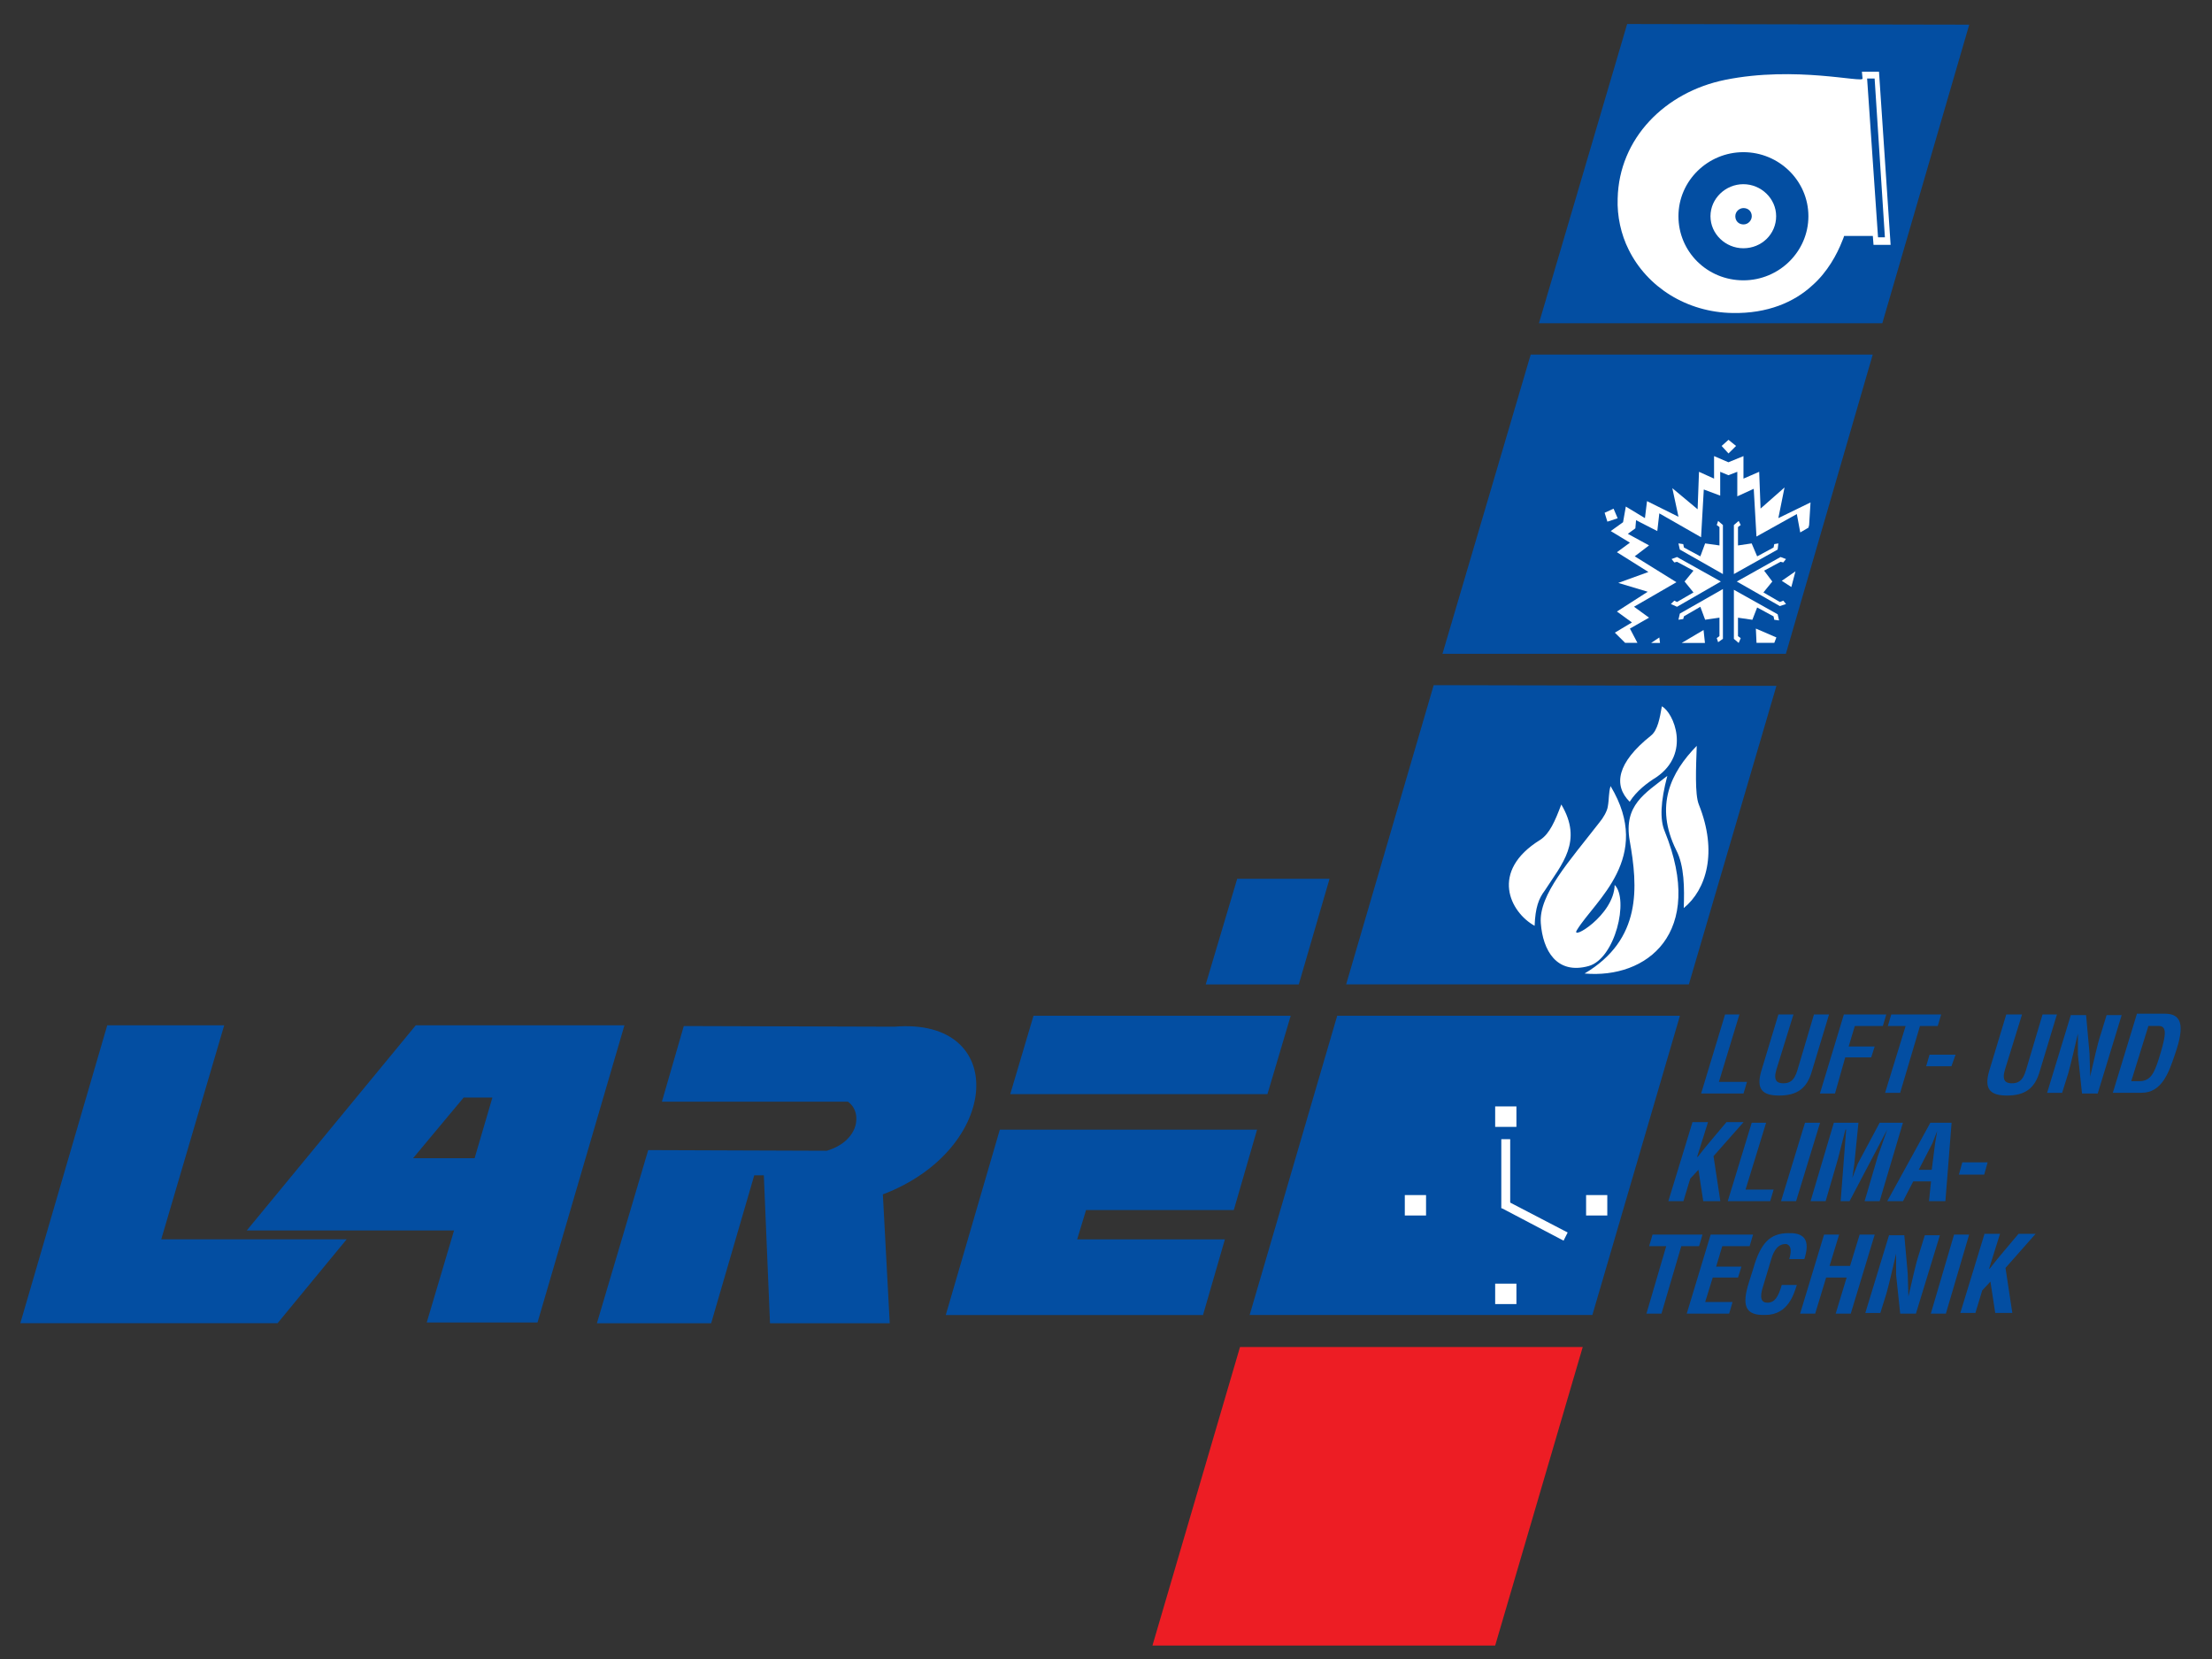<svg width="48" height="36" viewBox="0 0 48 36" fill="none" xmlns="http://www.w3.org/2000/svg">
<rect x="0" y="0" width="48" height="36" fill="#333333" stroke="none"/>
<path fill-rule="evenodd" clip-rule="evenodd" d="M2.327 22.249H4.865L3.499 26.893H7.522L6.023 28.713H0.441L2.327 22.249Z" fill="#034EA2"/>
<path fill-rule="evenodd" clip-rule="evenodd" d="M9.022 22.249H13.55L11.664 28.698H9.26L9.853 26.701H5.355L9.022 22.249ZM10.061 23.817H10.685L10.299 25.133H8.963L10.061 23.817Z" fill="#034EA2"/>
<path fill-rule="evenodd" clip-rule="evenodd" d="M19.307 28.714H16.709L16.575 25.504H16.367L15.432 28.714H12.953L14.066 24.957L17.941 24.971C18.639 24.764 18.728 24.143 18.401 23.907H14.363L14.838 22.265L19.41 22.279C21.904 22.072 21.726 24.942 19.158 25.918L19.307 28.714Z" fill="#034EA2"/>
<path fill-rule="evenodd" clip-rule="evenodd" d="M22.427 22.042H28.008L27.503 23.743H21.922L22.427 22.042Z" fill="#034EA2"/>
<path fill-rule="evenodd" clip-rule="evenodd" d="M27.278 24.513L26.773 26.258H23.567L23.374 26.894H26.58L26.105 28.536H20.523L21.696 24.513H27.278Z" fill="#034EA2"/>
<path fill-rule="evenodd" clip-rule="evenodd" d="M26.847 19.069H28.851L28.183 21.362H26.164L26.847 19.069Z" fill="#034EA2"/>
<path fill-rule="evenodd" clip-rule="evenodd" d="M32.445 35.708L34.345 29.23H26.908L25.008 35.708H32.445Z" fill="#ED1D24"/>
<path fill-rule="evenodd" clip-rule="evenodd" d="M34.554 28.535L36.454 22.042H29.017L27.117 28.535H34.554Z" fill="#034EA2"/>
<path fill-rule="evenodd" clip-rule="evenodd" d="M35.309 0.521L42.732 0.535L40.846 7.014H33.395L35.309 0.521Z" fill="#034EA2"/>
<path fill-rule="evenodd" clip-rule="evenodd" d="M37.905 4.691C37.964 4.691 38.009 4.736 38.009 4.795C38.009 4.854 37.964 4.898 37.905 4.898C37.845 4.898 37.801 4.854 37.801 4.795C37.801 4.736 37.845 4.691 37.905 4.691ZM37.92 4.188C38.276 4.188 38.558 4.47 38.558 4.81C38.558 5.15 38.276 5.431 37.92 5.431C37.563 5.431 37.281 5.15 37.281 4.81C37.281 4.47 37.578 4.188 37.92 4.188Z" fill="white"/>
<path fill-rule="evenodd" clip-rule="evenodd" d="M38.753 14.188L40.638 7.694H33.216L31.301 14.188H38.753Z" fill="#034EA2"/>
<path fill-rule="evenodd" clip-rule="evenodd" d="M37.434 22.013L36.914 23.729H37.834L37.909 23.477H37.3L37.745 22.013H37.434Z" fill="#034EA2"/>
<path fill-rule="evenodd" clip-rule="evenodd" d="M38.591 22.013L38.22 23.24C38.101 23.64 38.25 23.773 38.606 23.773C39.007 23.773 39.215 23.61 39.319 23.24L39.69 22.013H39.363L39.007 23.211C38.932 23.477 38.814 23.507 38.695 23.507C38.576 23.507 38.472 23.462 38.547 23.211L38.918 22.013H38.591Z" fill="#034EA2"/>
<path fill-rule="evenodd" clip-rule="evenodd" d="M40.012 22.013L39.492 23.729H39.819L40.041 22.945H40.605L40.68 22.708H40.116L40.249 22.264H40.858L40.932 22.013H40.012Z" fill="#034EA2"/>
<path fill-rule="evenodd" clip-rule="evenodd" d="M42.049 22.264L42.123 22.013H41.04L40.966 22.264H41.352L40.906 23.714H41.233L41.663 22.264H42.049Z" fill="#034EA2"/>
<path fill-rule="evenodd" clip-rule="evenodd" d="M41.871 22.886L41.797 23.137H42.346L42.435 22.886H41.871Z" fill="#034EA2"/>
<path fill-rule="evenodd" clip-rule="evenodd" d="M43.536 22.013L43.165 23.24C43.047 23.64 43.195 23.773 43.551 23.773C43.952 23.773 44.16 23.61 44.264 23.24L44.635 22.013H44.323L43.967 23.211C43.893 23.477 43.774 23.507 43.655 23.507C43.536 23.507 43.432 23.462 43.507 23.211L43.878 22.013H43.536Z" fill="#034EA2"/>
<path fill-rule="evenodd" clip-rule="evenodd" d="M44.941 22.013L44.422 23.714H44.748L44.882 23.285C44.941 23.078 45.045 22.619 45.09 22.427V22.885L45.179 23.729H45.52L46.04 22.027H45.713L45.595 22.412C45.505 22.678 45.446 22.989 45.357 23.359L45.342 22.856L45.268 22.027H44.941V22.013Z" fill="#034EA2"/>
<path fill-rule="evenodd" clip-rule="evenodd" d="M46.367 22.012L45.848 23.713H46.471C46.916 23.713 47.065 23.269 47.199 22.87C47.421 22.234 47.332 21.997 46.976 21.997H46.367V22.012ZM46.62 22.263H46.842C47.02 22.263 47.005 22.441 46.887 22.84C46.768 23.239 46.694 23.461 46.427 23.461H46.248L46.62 22.263Z" fill="#034EA2"/>
<path fill-rule="evenodd" clip-rule="evenodd" d="M36.723 24.363L36.203 26.064H36.53L36.678 25.576L36.856 25.384L36.96 26.064H37.331L37.183 25.088L37.836 24.349H37.465C37.257 24.6 37.034 24.852 36.841 25.103H36.827L37.064 24.349H36.723V24.363Z" fill="#034EA2"/>
<path fill-rule="evenodd" clip-rule="evenodd" d="M38.012 24.364L37.492 26.065H38.413L38.487 25.814H37.878L38.324 24.364H38.012Z" fill="#034EA2"/>
<path fill-rule="evenodd" clip-rule="evenodd" d="M39.168 24.364L38.648 26.065H38.975L39.495 24.364H39.168Z" fill="#034EA2"/>
<path fill-rule="evenodd" clip-rule="evenodd" d="M39.794 24.364L39.289 26.065H39.616L39.883 25.148L40.046 24.512H40.061L39.942 26.065H40.135L40.952 24.512L40.744 25.104L40.462 26.065H40.788L41.293 24.364H40.788L40.313 25.252L40.195 25.562L40.239 25.252L40.328 24.364H39.794Z" fill="#034EA2"/>
<path fill-rule="evenodd" clip-rule="evenodd" d="M41.888 24.364L40.953 26.065H41.295L41.517 25.636H41.903L41.859 26.065H42.215L42.349 24.364H41.888ZM41.918 25.385H41.636L41.933 24.808L42.037 24.542L41.992 24.808L41.918 25.385Z" fill="#034EA2"/>
<path fill-rule="evenodd" clip-rule="evenodd" d="M42.582 25.222L42.508 25.488H43.057L43.131 25.222H42.582Z" fill="#034EA2"/>
<path fill-rule="evenodd" clip-rule="evenodd" d="M36.87 27.041L36.944 26.79H35.86L35.786 27.041H36.157L35.727 28.506H36.053L36.484 27.041H36.87Z" fill="#034EA2"/>
<path fill-rule="evenodd" clip-rule="evenodd" d="M37.121 26.79L36.602 28.506H37.522L37.596 28.254H37.002L37.166 27.722H37.715L37.789 27.485H37.24L37.373 27.041H37.967L38.041 26.79H37.121Z" fill="#034EA2"/>
<path fill-rule="evenodd" clip-rule="evenodd" d="M38.827 27.322H39.154C39.258 26.996 39.228 26.745 38.812 26.759C38.412 26.759 38.204 26.966 38.041 27.543L37.952 27.824C37.788 28.342 37.877 28.549 38.308 28.534C38.812 28.534 38.931 28.061 38.991 27.884H38.664C38.59 28.135 38.516 28.268 38.352 28.268C38.219 28.268 38.174 28.165 38.263 27.898L38.441 27.307C38.486 27.159 38.575 26.981 38.768 26.996C38.857 27.026 38.887 27.114 38.827 27.322Z" fill="#034EA2"/>
<path fill-rule="evenodd" clip-rule="evenodd" d="M39.582 26.79L39.062 28.506H39.389L39.627 27.722H40.072L39.834 28.506H40.161L40.681 26.79H40.354L40.146 27.47H39.701L39.909 26.79H39.582Z" fill="#034EA2"/>
<path fill-rule="evenodd" clip-rule="evenodd" d="M40.996 26.79L40.477 28.491H40.803L40.937 28.062C40.996 27.855 41.1 27.396 41.145 27.204V27.663L41.234 28.506H41.575L42.095 26.805H41.768L41.649 27.189C41.56 27.456 41.501 27.766 41.412 28.136L41.397 27.633L41.323 26.805H40.996V26.79Z" fill="#034EA2"/>
<path fill-rule="evenodd" clip-rule="evenodd" d="M42.403 26.79L41.898 28.506H42.225L42.73 26.79H42.403Z" fill="#034EA2"/>
<path fill-rule="evenodd" clip-rule="evenodd" d="M43.059 26.789L42.539 28.49H42.866L43.014 28.002L43.192 27.81L43.296 28.49H43.667L43.519 27.514L44.172 26.774H43.801C43.593 27.026 43.37 27.277 43.177 27.529H43.163L43.4 26.774H43.059V26.789Z" fill="#034EA2"/>
<path fill-rule="evenodd" clip-rule="evenodd" d="M36.648 21.361L38.548 14.883L31.111 14.868L29.211 21.361H36.648Z" fill="#034EA2"/>
<path fill-rule="evenodd" clip-rule="evenodd" d="M35.364 17.398C35.008 17.043 35.082 16.555 35.825 15.963C35.973 15.845 36.018 15.579 36.062 15.327C36.315 15.46 36.7 16.348 35.943 16.865C35.751 16.984 35.513 17.161 35.364 17.398ZM36.537 19.705C36.552 19.276 36.552 18.788 36.374 18.448C35.899 17.487 36.255 16.762 36.819 16.185C36.804 16.644 36.775 17.235 36.864 17.457C37.279 18.492 37.027 19.306 36.537 19.705ZM34.385 21.125C35.721 21.244 37.027 20.267 36.122 18.034C36.018 17.782 36.032 17.398 36.181 16.836C35.691 17.22 35.231 17.472 35.364 18.241C35.543 19.247 35.632 20.386 34.385 21.125ZM34.221 20.179C34.058 20.43 35.023 19.868 35.038 19.203C35.35 19.513 35.053 20.8 34.474 20.963C33.776 21.155 33.479 20.622 33.435 20.031C33.39 19.41 34.058 18.685 34.711 17.842C34.786 17.753 34.875 17.605 34.889 17.502C34.919 17.339 34.904 17.206 34.949 17.058C35.884 18.611 34.607 19.543 34.221 20.179ZM33.301 20.09C32.767 19.794 32.321 18.907 33.42 18.226C33.628 18.093 33.746 17.812 33.88 17.457C34.355 18.256 33.895 18.744 33.524 19.321C33.39 19.498 33.316 19.691 33.301 20.09Z" fill="white"/>
<path fill-rule="evenodd" clip-rule="evenodd" d="M38.014 4.721C38.074 4.721 38.118 4.765 38.118 4.824C38.118 4.883 38.074 4.928 38.014 4.928C37.955 4.928 37.91 4.883 37.91 4.824C37.91 4.765 37.955 4.721 38.014 4.721ZM38.029 4.218C38.385 4.218 38.667 4.499 38.667 4.854C38.667 5.194 38.385 5.49 38.029 5.49C37.673 5.49 37.391 5.209 37.391 4.854C37.391 4.499 37.673 4.218 38.029 4.218Z" fill="white"/>
<path fill-rule="evenodd" clip-rule="evenodd" d="M37.283 13.936L37.253 13.847L37.312 13.803V13.403L37.001 13.448L36.897 13.167L36.541 13.374L36.526 13.433L36.422 13.448L36.452 13.315L37.387 12.782V13.862L37.283 13.936Z" fill="white"/>
<path fill-rule="evenodd" clip-rule="evenodd" d="M38.115 11.643L38.991 11.155L39.065 11.554L39.243 11.45L39.258 11.391L39.288 10.903L38.59 11.243L38.724 10.578L38.204 11.036L38.174 10.238L37.833 10.386V9.897L37.506 10.031L37.195 9.897V10.386L36.868 10.238L36.838 11.051L36.289 10.593L36.423 11.214L35.74 10.874L35.695 11.243L35.28 10.992L35.22 11.332L34.953 11.524L35.369 11.776L35.087 11.983L35.77 12.412L35.116 12.649L35.755 12.841L35.087 13.27L35.413 13.507L35.042 13.728L35.265 13.95H35.532L35.369 13.64L35.784 13.403L35.458 13.166L36.378 12.634L35.473 12.072L35.784 11.835L35.324 11.584L35.487 11.465L35.502 11.288L35.963 11.524L36.007 11.14L36.913 11.658L36.972 10.622L37.328 10.755V10.238L37.506 10.312L37.699 10.238V10.77L38.056 10.607L38.115 11.643Z" fill="white"/>
<path fill-rule="evenodd" clip-rule="evenodd" d="M34.88 11.32L34.82 11.127L35.014 11.038L35.103 11.246L34.88 11.32Z" fill="white"/>
<path fill-rule="evenodd" clip-rule="evenodd" d="M35.829 13.952L36.007 13.833L36.022 13.952C36.022 13.952 35.814 13.952 35.829 13.952Z" fill="white"/>
<path fill-rule="evenodd" clip-rule="evenodd" d="M36.492 13.952L36.967 13.671L36.997 13.952H36.492Z" fill="white"/>
<path fill-rule="evenodd" clip-rule="evenodd" d="M38.102 13.64L38.116 13.95H38.502L38.547 13.832L38.102 13.64Z" fill="white"/>
<path fill-rule="evenodd" clip-rule="evenodd" d="M38.664 12.604L38.961 12.398L38.872 12.738L38.664 12.604Z" fill="white"/>
<path fill-rule="evenodd" clip-rule="evenodd" d="M37.359 9.677L37.508 9.544L37.672 9.677L37.508 9.84L37.359 9.677Z" fill="white"/>
<path fill-rule="evenodd" clip-rule="evenodd" d="M38.605 13.463L38.501 13.449L38.486 13.375L38.13 13.182L38.026 13.449L37.714 13.404V13.804L37.773 13.848L37.729 13.952L37.625 13.863V12.798L38.575 13.33L38.605 13.463Z" fill="white"/>
<path fill-rule="evenodd" clip-rule="evenodd" d="M38.756 12.131L38.697 12.205L38.638 12.191L38.281 12.383L38.459 12.619L38.266 12.856L38.623 13.063L38.697 13.034L38.756 13.107L38.623 13.152L37.688 12.619L38.638 12.087L38.756 12.131Z" fill="white"/>
<path fill-rule="evenodd" clip-rule="evenodd" d="M36.258 13.107L36.332 13.034L36.391 13.063L36.748 12.856L36.555 12.619L36.748 12.383L36.391 12.191L36.332 12.205L36.273 12.131L36.391 12.087L37.342 12.619L36.391 13.167L36.258 13.107Z" fill="white"/>
<path fill-rule="evenodd" clip-rule="evenodd" d="M36.422 11.792L36.526 11.807L36.541 11.881L36.897 12.073L37.001 11.792L37.312 11.836V11.437L37.253 11.393L37.283 11.304L37.387 11.393V12.457L36.452 11.925L36.422 11.792Z" fill="white"/>
<path fill-rule="evenodd" clip-rule="evenodd" d="M37.729 11.304L37.773 11.393L37.714 11.437V11.836L38.011 11.792L38.13 12.073L38.486 11.881L38.501 11.807L38.59 11.792L38.575 11.925L37.625 12.457V11.393L37.729 11.304Z" fill="white"/>
<path d="M32.906 24.009H32.445V24.453H32.906V24.009Z" fill="white"/>
<path d="M34.878 25.933H34.418V26.376H34.878V25.933Z" fill="white"/>
<path d="M32.906 27.855H32.445V28.298H32.906V27.855Z" fill="white"/>
<path d="M30.945 25.933H30.484V26.376H30.945V25.933Z" fill="white"/>
<path d="M32.771 24.72H32.578V26.214H32.771V24.72Z" fill="white"/>
<path fill-rule="evenodd" clip-rule="evenodd" d="M32.578 26.212L32.682 26.05L34.018 26.745L33.929 26.922L32.578 26.212Z" fill="white"/>
<path fill-rule="evenodd" clip-rule="evenodd" d="M40.774 1.556L41.026 5.313H40.655L40.64 5.12H40.017L40.002 5.165L39.972 5.239C39.868 5.505 39.66 5.904 39.319 6.2C38.933 6.555 38.354 6.807 37.597 6.792C36.602 6.777 35.742 6.23 35.341 5.416C35.177 5.091 35.088 4.691 35.103 4.307C35.133 3.005 36.127 1.999 37.434 1.733C38.963 1.423 40.432 1.807 40.417 1.704L40.403 1.556H40.774V1.556Z" fill="white"/>
<path fill-rule="evenodd" clip-rule="evenodd" d="M37.832 3.302C38.604 3.302 39.242 3.923 39.242 4.692C39.242 5.461 38.604 6.083 37.832 6.083C37.045 6.083 36.422 5.461 36.422 4.692C36.422 3.923 37.06 3.302 37.832 3.302Z" fill="#034EA2"/>
<path fill-rule="evenodd" clip-rule="evenodd" d="M37.83 3.997C38.216 3.997 38.542 4.308 38.542 4.692C38.542 5.077 38.23 5.387 37.83 5.387C37.444 5.387 37.117 5.077 37.117 4.692C37.117 4.308 37.444 3.997 37.83 3.997Z" fill="white"/>
<path fill-rule="evenodd" clip-rule="evenodd" d="M40.516 1.704L40.753 5.15H40.902L40.679 1.704H40.516Z" fill="#034EA2"/>
<path fill-rule="evenodd" clip-rule="evenodd" d="M37.834 4.515C37.938 4.515 38.013 4.589 38.013 4.692C38.013 4.781 37.938 4.87 37.834 4.87C37.73 4.87 37.656 4.796 37.656 4.692C37.656 4.589 37.745 4.515 37.834 4.515Z" fill="#034EA2"/>
</svg>

